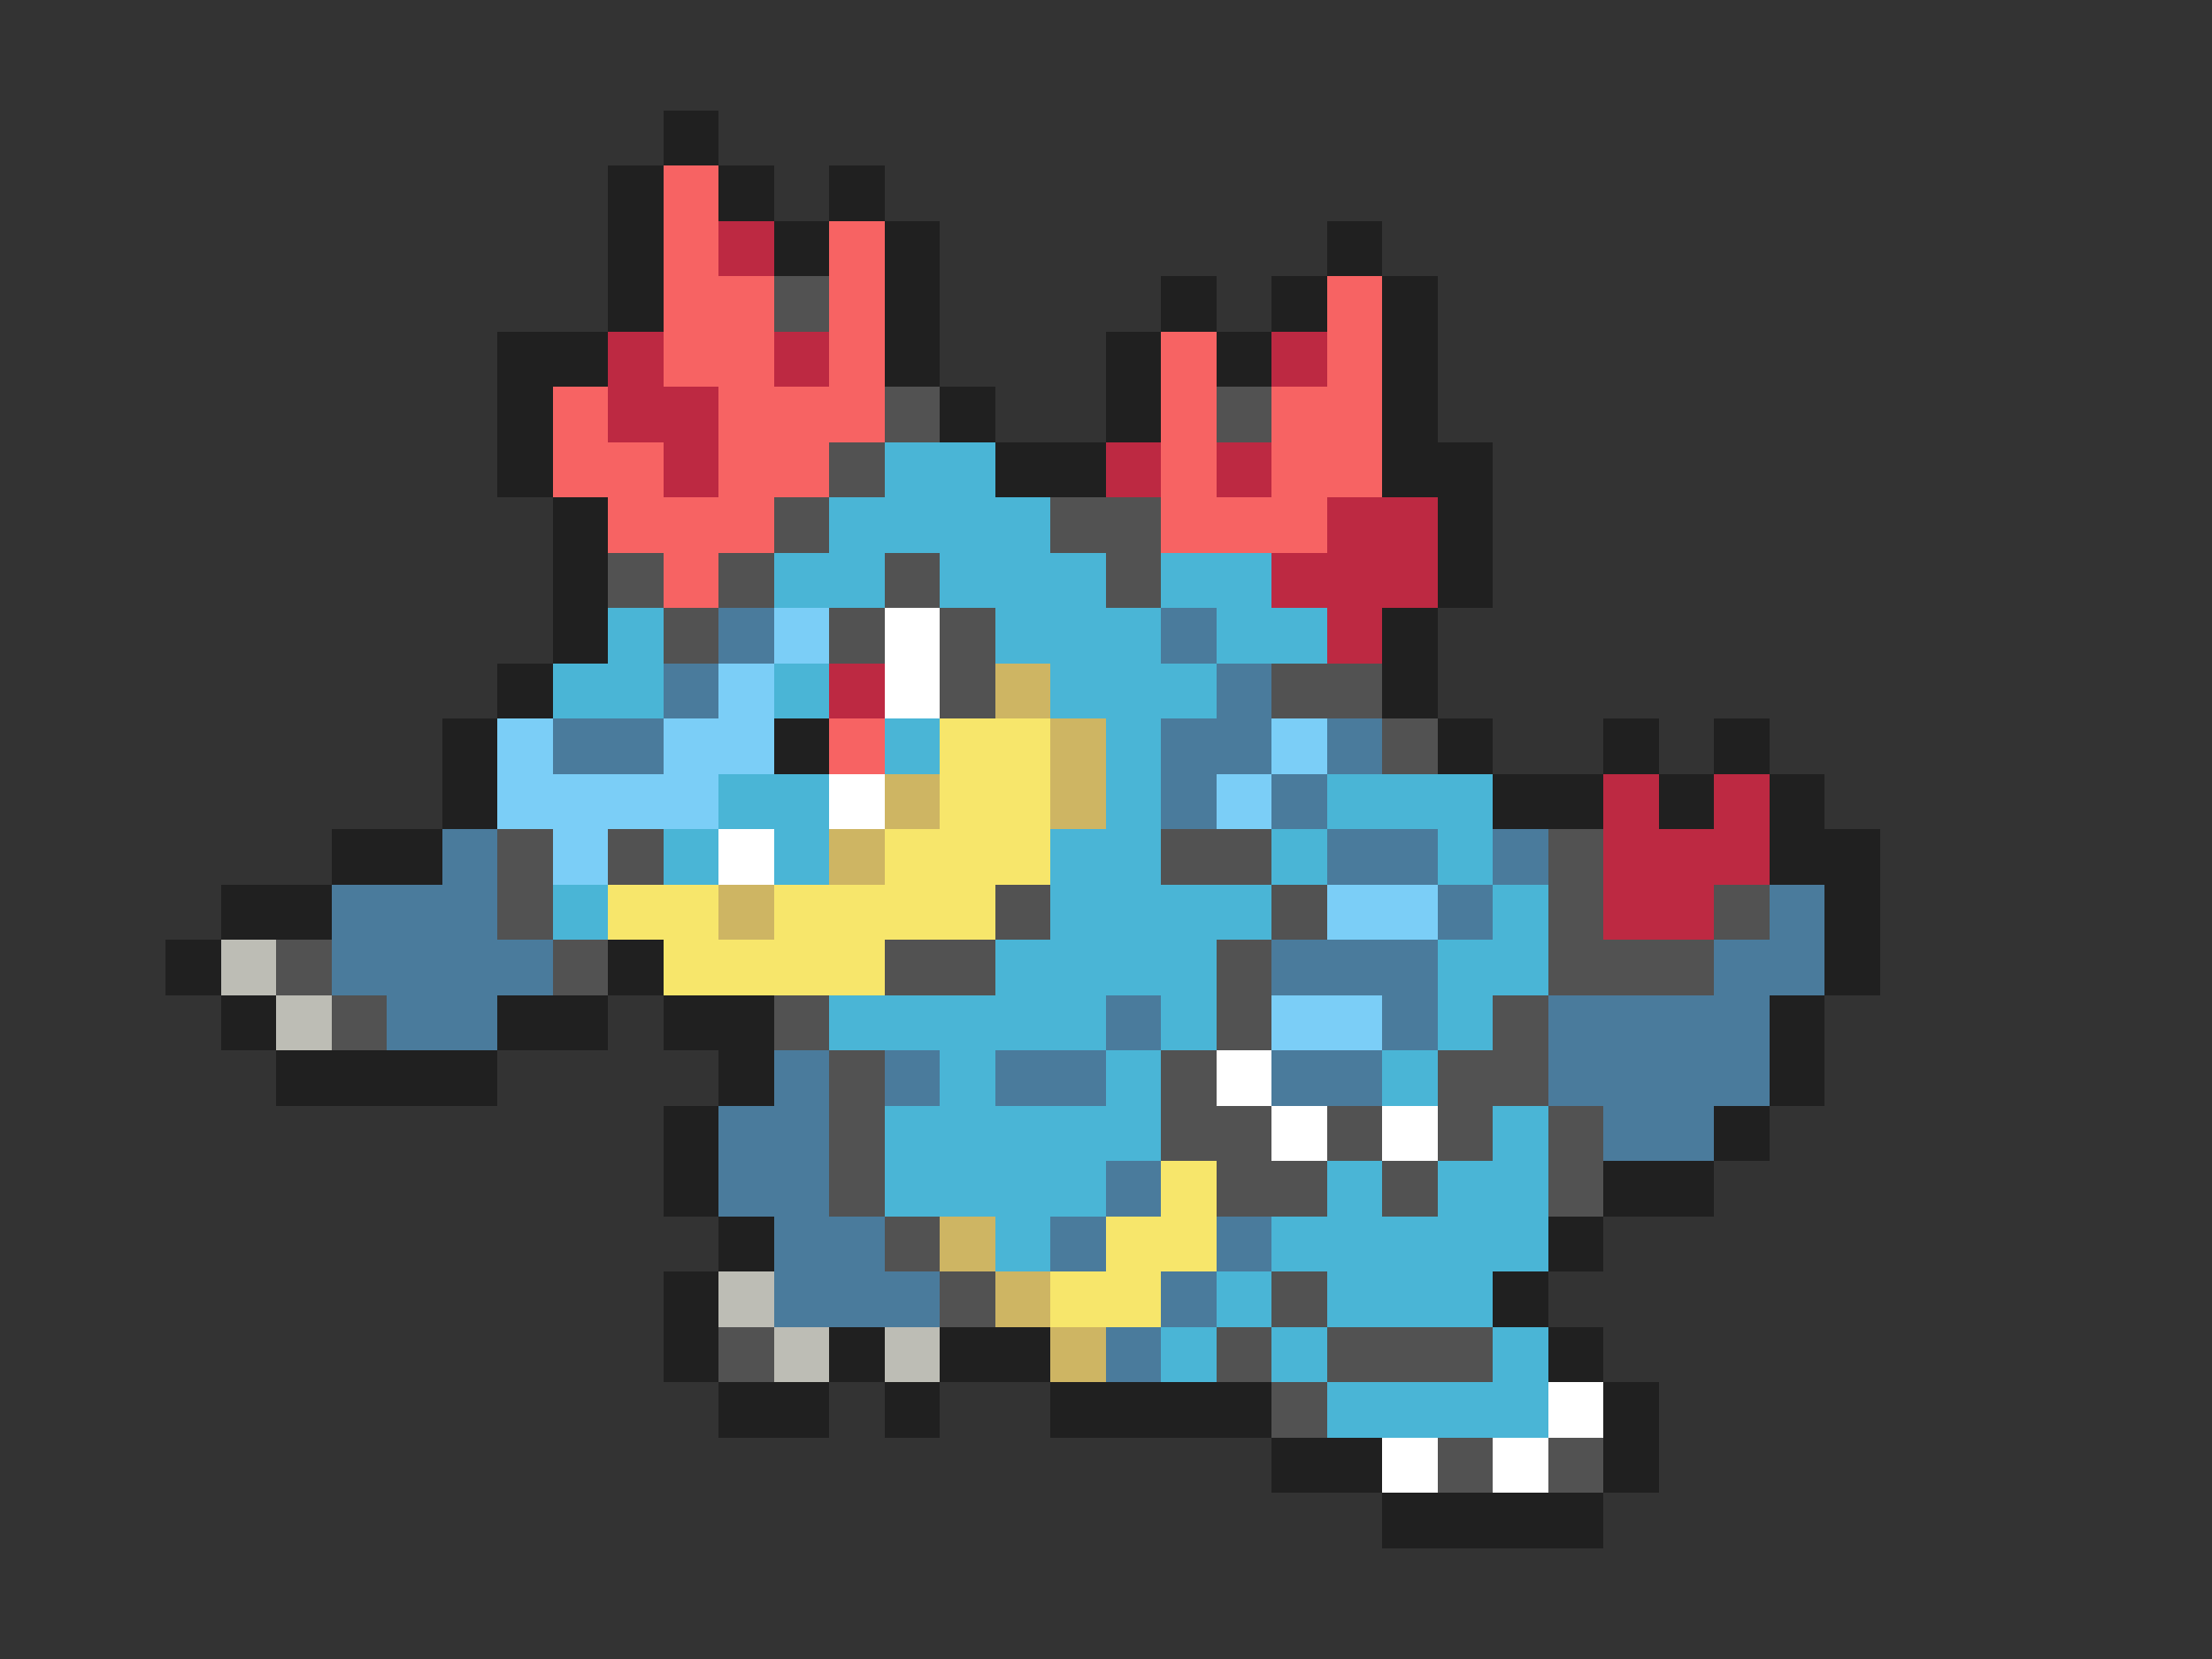 <svg xmlns="http://www.w3.org/2000/svg" viewBox="0 -0.5 40 30" shape-rendering="crispEdges">
<rect x="0" y="-0.5" width="40" height="30" fill="#333333" stroke="none"/>
<path stroke="#202020" d="M12 2h1M11 3h1M13 3h1M15 3h1M11 4h1M14 4h1M16 4h1M24 4h1M11 5h1M16 5h1M21 5h1M23 5h1M25 5h1M9 6h2M16 6h1M20 6h1M22 6h1M25 6h1M9 7h1M17 7h1M20 7h1M25 7h1M9 8h1M18 8h2M25 8h2M10 9h1M26 9h1M10 10h1M26 10h1M10 11h1M25 11h1M9 12h1M25 12h1M8 13h1M14 13h1M26 13h1M29 13h1M31 13h1M8 14h1M27 14h2M30 14h1M32 14h1M6 15h2M32 15h2M4 16h2M33 16h1M3 17h1M11 17h1M33 17h1M4 18h1M9 18h2M12 18h2M32 18h1M5 19h4M13 19h1M32 19h1M12 20h1M31 20h1M12 21h1M29 21h2M13 22h1M28 22h1M12 23h1M27 23h1M12 24h1M15 24h1M17 24h2M28 24h1M13 25h2M16 25h1M19 25h4M29 25h1M23 26h2M29 26h1M25 27h4" />
<path stroke="#f76363" d="M12 3h1M12 4h1M15 4h1M12 5h2M15 5h1M24 5h1M12 6h2M15 6h1M21 6h1M24 6h1M10 7h1M13 7h3M21 7h1M23 7h2M10 8h2M13 8h2M21 8h1M23 8h2M11 9h3M21 9h3M12 10h1M15 13h1" />
<path stroke="#bd2942" d="M13 4h1M11 6h1M14 6h1M23 6h1M11 7h2M12 8h1M20 8h1M22 8h1M24 9h2M23 10h3M24 11h1M15 12h1M29 14h1M31 14h1M29 15h3M29 16h2" />
<path stroke="#525252" d="M14 5h1M16 7h1M22 7h1M15 8h1M14 9h1M19 9h2M11 10h1M13 10h1M16 10h1M20 10h1M12 11h1M15 11h1M17 11h1M17 12h1M23 12h2M25 13h1M9 15h1M11 15h1M21 15h2M28 15h1M9 16h1M18 16h1M23 16h1M28 16h1M31 16h1M5 17h1M10 17h1M16 17h2M22 17h1M28 17h3M6 18h1M14 18h1M22 18h1M27 18h1M15 19h1M21 19h1M26 19h2M15 20h1M21 20h2M24 20h1M26 20h1M28 20h1M15 21h1M22 21h2M25 21h1M28 21h1M16 22h1M17 23h1M23 23h1M13 24h1M22 24h1M24 24h3M23 25h1M26 26h1M28 26h1" />
<path stroke="#4ab5d6" d="M16 8h2M15 9h4M14 10h2M17 10h3M21 10h2M11 11h1M18 11h3M22 11h2M10 12h2M14 12h1M19 12h3M16 13h1M20 13h1M13 14h2M20 14h1M24 14h3M12 15h1M14 15h1M19 15h2M23 15h1M26 15h1M10 16h1M19 16h4M27 16h1M18 17h4M26 17h2M15 18h5M21 18h1M26 18h1M17 19h1M20 19h1M25 19h1M16 20h5M27 20h1M16 21h4M24 21h1M26 21h2M18 22h1M23 22h5M22 23h1M24 23h3M21 24h1M23 24h1M27 24h1M24 25h4" />
<path stroke="#4a7b9c" d="M13 11h1M21 11h1M12 12h1M22 12h1M10 13h2M21 13h2M24 13h1M21 14h1M23 14h1M8 15h1M24 15h2M27 15h1M6 16h3M26 16h1M32 16h1M6 17h4M23 17h3M31 17h2M7 18h2M20 18h1M25 18h1M28 18h4M14 19h1M16 19h1M18 19h2M23 19h2M28 19h4M13 20h2M29 20h2M13 21h2M20 21h1M14 22h2M19 22h1M22 22h1M14 23h3M21 23h1M20 24h1" />
<path stroke="#7bcef7" d="M14 11h1M13 12h1M9 13h1M12 13h2M23 13h1M9 14h4M22 14h1M10 15h1M24 16h2M23 18h2" />
<path stroke="#ffffff" d="M16 11h1M16 12h1M15 14h1M13 15h1M22 19h1M23 20h1M25 20h1M28 25h1M25 26h1M27 26h1" />
<path stroke="#ceb563" d="M18 12h1M19 13h1M16 14h1M19 14h1M15 15h1M13 16h1M17 22h1M18 23h1M19 24h1" />
<path stroke="#f7e66b" d="M17 13h2M17 14h2M16 15h3M11 16h2M14 16h4M12 17h4M21 21h1M20 22h2M19 23h2" />
<path stroke="#bdbdb5" d="M4 17h1M5 18h1M13 23h1M14 24h1M16 24h1" />
</svg>